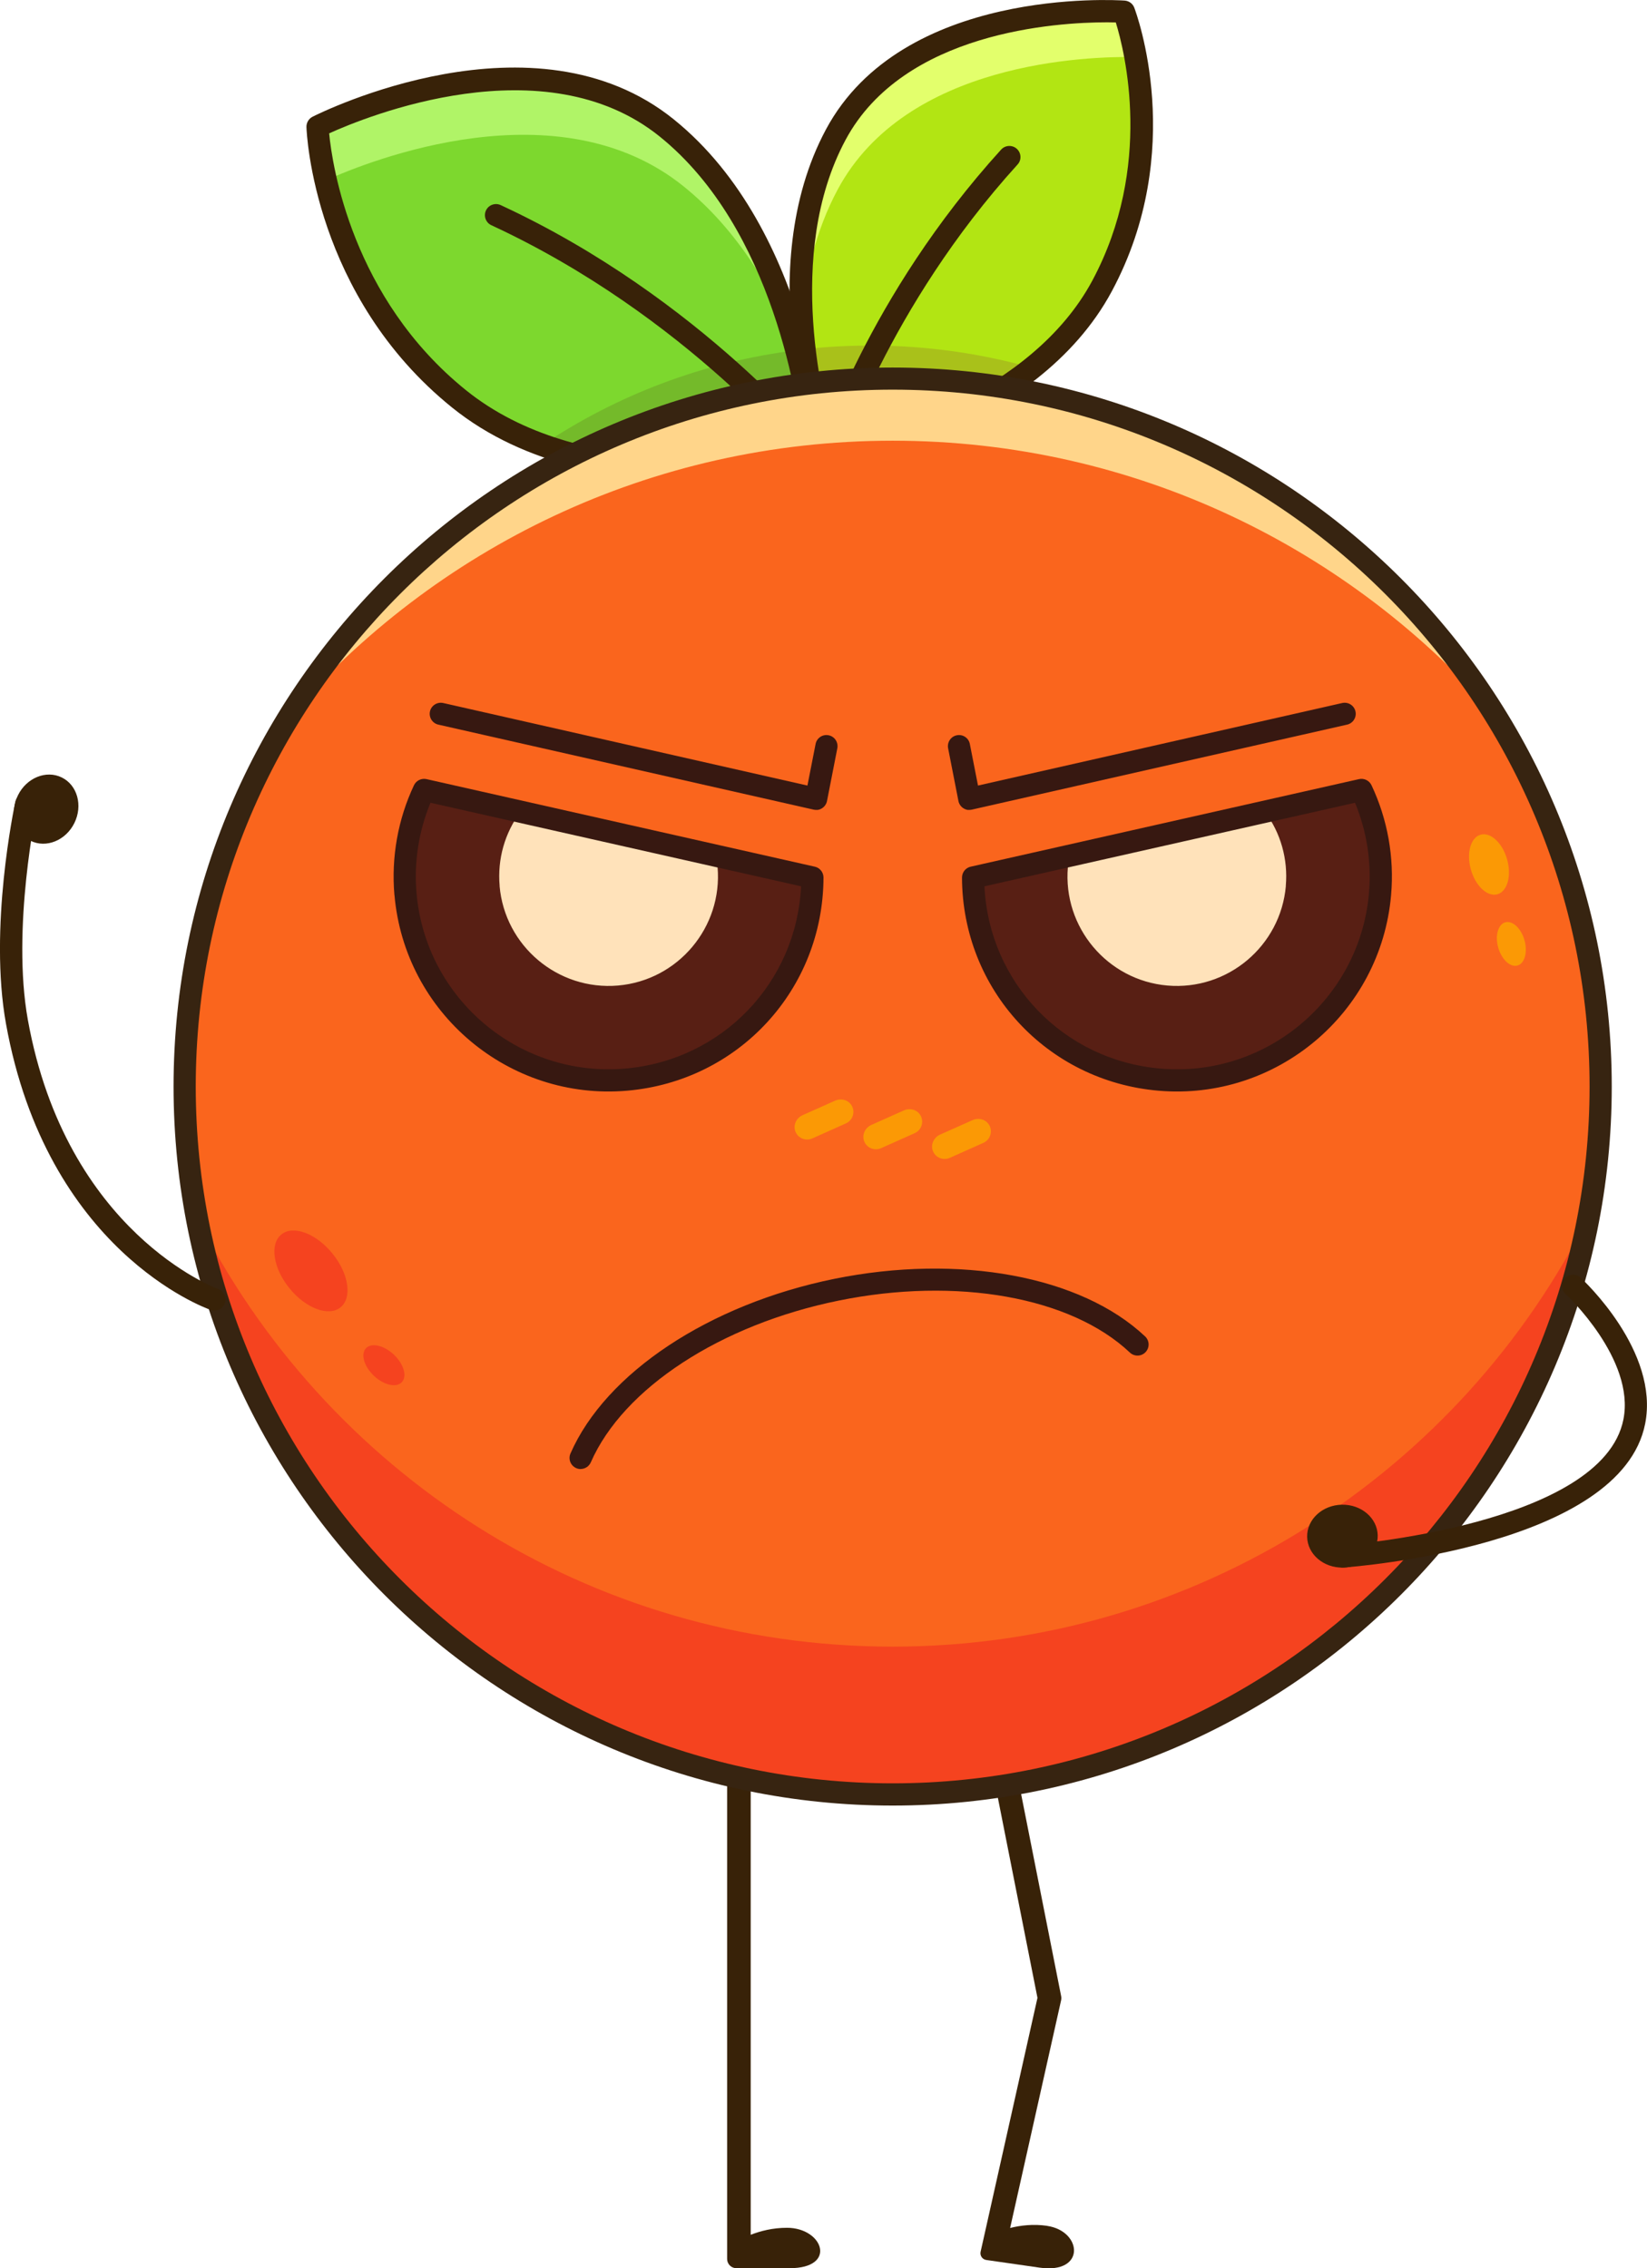 <?xml version="1.0" encoding="UTF-8"?>
<svg id="Layer_2" xmlns="http://www.w3.org/2000/svg" viewBox="0 0 258.4 355.9">
  <defs>
    <style>
      .cls-1 {
        fill: #b2e513;
      }

      .cls-2 {
        fill: #a9c11a;
      }

      .cls-3 {
        fill: #382208;
      }

      .cls-4 {
        fill: #74ba2a;
      }

      .cls-5 {
        fill: #7dd82e;
      }

      .cls-6 {
        fill: #fb9905;
      }

      .cls-7 {
        fill: #f5431f;
      }

      .cls-8 {
        fill: #e3ff6c;
      }

      .cls-9 {
        fill: #581f14;
      }

      .cls-10 {
        fill: #371811;
      }

      .cls-11 {
        fill: #fa651d;
      }

      .cls-12 {
        fill: #ffe2ba;
      }

      .cls-13 {
        fill: #b0f467;
      }

      .cls-14 {
        fill: #372411;
      }

      .cls-15 {
        fill: #ffd58a;
      }
    </style>
  </defs>
  <g id="Layer_1-2" data-name="Layer_1">
    <g>
      <g>
        <path class="cls-3" d="M123.47,349.56c-2.24,0-4.17.5-5.69,1.1v-79.03c0-.97-.7-1.85-1.66-1.94-1.11-.11-2.04.75-2.04,1.84v81.24s0,0,0,0v1.68c0,.8.65,1.45,1.45,1.45h8.35c7.53,0,5.28-6.34-.41-6.34Z"/>
        <path class="cls-3" d="M164.28,349.25c-2.18-.31-4.17-.07-5.8.34l7.99-35.69c.06-.25.06-.51,0-.76l-8.04-40.6c-.2-1-1.18-1.65-2.17-1.45-1,.2-1.65,1.17-1.45,2.17l7.96,40.22-8.56,38.23-.36,1.6c-.14.61.27,1.21.89,1.3,1.81.26,5.42.78,8.35,1.2,7.31,1.05,6.72-5.75,1.19-6.55Z"/>
      </g>
      <g>
        <path class="cls-1" d="M176.33,1.82s-33.62-2.31-45.21,19.3-1.19,50.92-1.19,50.92c0,0,31.38-5.57,42.97-27.19s3.43-43.04,3.43-43.04Z"/>
        <path class="cls-8" d="M178.16,8.95c-7.43-.13-35.97.69-46.74,20.8-3.44,6.43-5.08,13.48-5.64,20.32-.54-9.13.41-19.74,5.35-28.94C142.71-.49,176.33,1.82,176.33,1.82c0,0,1.02,2.69,1.83,7.12Z"/>
        <path class="cls-2" d="M161.92,57.72c-13.79,11.09-32,14.33-32,14.33,0,0-2.59-7.27-3.74-17.25,3.41-.39,6.88-.58,10.4-.58,8.78,0,17.28,1.22,25.34,3.5Z"/>
        <path class="cls-3" d="M129.93,73.79c-.73,0-1.39-.45-1.64-1.16-.43-1.23-10.52-30.28,1.3-52.33C141.57-2.04,175.03,0,176.45.09c.68.05,1.27.48,1.51,1.12.34.9,8.31,22.42-3.52,44.48-11.85,22.11-42.89,27.85-44.2,28.08-.1.02-.2.03-.31.03ZM173.69,3.5c-7.86,0-31.91,1.44-41.03,18.45-9.65,18-3.39,41.99-1.55,48.07,6.26-1.42,30.62-8.01,40.26-25.98,9.62-17.95,5.08-36,3.69-40.52-.37,0-.83-.02-1.37-.02Z"/>
        <path class="cls-3" d="M129.93,73.79c-.17,0-.34-.02-.51-.08-.92-.28-1.44-1.26-1.15-2.17.31-1.01,7.82-24.97,28.8-48.07.65-.71,1.75-.76,2.46-.12.71.65.77,1.75.12,2.46-20.43,22.5-27.97,46.52-28.05,46.76-.23.75-.92,1.23-1.66,1.23Z"/>
      </g>
      <g>
        <path class="cls-5" d="M49.81,19.87s33.52-16.96,54.8.21c21.28,17.17,23.32,51.78,23.32,51.78,0,0-34.65,7.9-55.93-9.28-21.28-17.17-22.2-42.71-22.2-42.71Z"/>
        <path class="cls-13" d="M124.78,54.22c-3.66-8.98-9.19-18.25-17.53-24.98-19.63-15.84-49.16-4.08-56.16-.93-1.16-5.08-1.28-8.44-1.28-8.44,0,0,33.52-16.97,54.81.21,11.24,9.07,17.12,23.01,20.15,34.14Z"/>
        <path class="cls-4" d="M127.94,71.86s-22.85,5.21-42.83-2.05c11.68-7.81,25.25-13.04,39.87-14.86,2.54,9.59,2.97,16.91,2.97,16.91Z"/>
        <path class="cls-3" d="M109.29,75.46c-11.81,0-26.86-2.23-38.37-11.52-21.65-17.47-22.81-42.93-22.84-44-.02-.68.35-1.31.95-1.62,1.41-.71,34.78-17.27,56.68.41,21.63,17.45,23.88,51.59,23.97,53.03.05.85-.52,1.61-1.35,1.8-.68.15-8.59,1.9-19.04,1.9ZM51.64,20.93c.49,5.04,3.57,25.86,21.46,40.29,17.94,14.48,46.2,10.45,52.96,9.23-.7-6.76-4.6-34.54-22.55-49.02-18.11-14.61-46.15-3.1-51.88-.5Z"/>
        <path class="cls-3" d="M127.94,73.6c-.51,0-1.02-.23-1.37-.66-.18-.23-18.71-23.34-49.48-37.6-.87-.4-1.25-1.44-.85-2.31.4-.87,1.44-1.25,2.31-.85,31.56,14.62,50.56,38.36,50.75,38.59.6.75.47,1.85-.29,2.45-.32.25-.7.38-1.08.38Z"/>
      </g>
      <g>
        <circle class="cls-11" cx="139.96" cy="170.49" r="111.08" transform="translate(-79.56 148.9) rotate(-45)"/>
        <path class="cls-7" d="M249.26,190.84c-9.56,51.63-54.81,90.74-109.22,90.74s-99.67-39.11-109.23-90.75c20.02,40.04,61.41,67.54,109.23,67.54s89.21-27.49,109.22-67.53Z"/>
        <path class="cls-15" d="M234.93,112.68c-22.96-26.66-56.95-43.53-94.88-43.53s-71.9,16.86-94.86,43.51c19.51-31.94,54.69-53.26,94.86-53.26s75.37,21.33,94.88,53.28Z"/>
        <path class="cls-14" d="M140.05,283.31c-62.21,0-112.82-50.61-112.82-112.82s50.61-112.82,112.82-112.82,112.82,50.61,112.82,112.82-50.61,112.82-112.82,112.82ZM140.05,61.14c-60.29,0-109.34,49.05-109.34,109.34s49.05,109.34,109.34,109.34,109.34-49.05,109.34-109.34-49.05-109.34-109.34-109.34Z"/>
      </g>
      <g>
        <path class="cls-7" d="M52.15,196.68c2.57,3.15,3.14,6.94,1.28,8.45-1.86,1.51-5.44.18-8.01-2.98-2.57-3.15-3.14-6.94-1.28-8.45,1.86-1.51,5.44-.18,8.01,2.98Z"/>
        <path class="cls-7" d="M61.8,212.56c1.55,1.47,2.11,3.41,1.24,4.32-.87.91-2.83.46-4.38-1.01-1.55-1.47-2.11-3.41-1.24-4.32.87-.91,2.83-.46,4.38,1.01Z"/>
      </g>
      <g>
        <path class="cls-6" d="M236.45,134.84c.73,2.58.05,5.03-1.52,5.48-1.57.44-3.43-1.29-4.16-3.87-.73-2.58-.05-5.03,1.52-5.48,1.57-.44,3.43,1.29,4.16,3.87Z"/>
        <path class="cls-6" d="M239.18,147.53c.53,1.87.03,3.65-1.1,3.97s-2.49-.94-3.02-2.81c-.53-1.87-.03-3.65,1.1-3.97,1.14-.32,2.49.94,3.02,2.81Z"/>
      </g>
      <g>
        <path class="cls-6" d="M133.52,173.32c-.55-.78-1.62-1.01-2.49-.62l-5.11,2.28c-.95.42-1.49,1.5-1.16,2.48.38,1.12,1.63,1.64,2.68,1.17l5.28-2.36c1.12-.5,1.54-1.91.8-2.96Z"/>
        <path class="cls-6" d="M144.31,174.85c-.55-.78-1.62-1.01-2.49-.62l-5.11,2.28c-.95.42-1.49,1.5-1.16,2.48.38,1.12,1.63,1.64,2.68,1.17l5.28-2.36c1.12-.5,1.54-1.91.8-2.96Z"/>
        <path class="cls-6" d="M155.09,176.37c-.55-.78-1.62-1.01-2.49-.62l-5.11,2.28c-.95.42-1.49,1.5-1.16,2.48.38,1.12,1.63,1.64,2.68,1.17l5.28-2.36c1.12-.5,1.54-1.91.8-2.96Z"/>
      </g>
      <g>
        <path class="cls-3" d="M210.43,245.95c.12.02.25.02.37.01,1.78-.13,43.52-3.35,47.31-22.56,2.25-11.37-9.62-22.45-10.12-22.92-.71-.65-1.81-.61-2.46.1-.65.71-.61,1.81.1,2.46.11.1,10.94,10.23,9.07,19.68-3.28,16.61-43.74,19.73-44.15,19.76-.96.07-1.68.9-1.61,1.86.06.83.7,1.49,1.49,1.6Z"/>
        <path class="cls-3" d="M216.15,240.93c.05,2.73-2.39,4.98-5.44,5.04-3.06.06-5.58-2.1-5.63-4.83s2.39-4.98,5.44-5.04c3.06-.06,5.58,2.1,5.63,4.83Z"/>
      </g>
      <g>
        <g>
          <path class="cls-9" d="M216.51,140.29c-1.52,17.6-17.03,30.63-34.62,29.11-16.61-1.44-29.16-15.34-29.22-31.72l15.13-3.41,30.66-6.92,15.13-3.41c2.33,4.93,3.42,10.52,2.91,16.34Z"/>
          <path class="cls-12" d="M201.74,139.01c-.82,9.43-9.15,16.44-18.58,15.63-9.43-.82-16.43-9.16-15.62-18.58.05-.6.13-1.19.25-1.78l30.66-6.92c2.47,3.33,3.65,7.43,3.28,11.65Z"/>
          <path class="cls-10" d="M181.74,171.14c-17.5-1.51-30.75-15.89-30.81-33.44,0-.82.56-1.53,1.36-1.71l60.93-13.74c.79-.18,1.61.22,1.96.96,2.52,5.35,3.59,11.3,3.07,17.23-1.6,18.53-17.98,32.3-36.5,30.7ZM154.45,139.07c.73,15.1,12.37,27.28,27.6,28.6,16.61,1.44,31.29-10.91,32.73-27.53.42-4.85-.34-9.72-2.19-14.18l-58.14,13.11Z"/>
        </g>
        <path class="cls-10" d="M151.93,127.09c-.28-.02-.56-.12-.8-.28-.39-.26-.67-.66-.76-1.12l-1.62-8.28c-.18-.94.43-1.86,1.37-2.04.95-.19,1.86.43,2.04,1.37l1.28,6.52,57.14-12.95c.94-.21,1.87.38,2.08,1.31s-.38,1.87-1.31,2.08l-58.89,13.34c-.18.04-.36.05-.53.04Z"/>
        <g>
          <path class="cls-9" d="M63.62,140.29c1.52,17.6,17.02,30.63,34.62,29.11,16.61-1.44,29.16-15.34,29.22-31.72l-15.13-3.41-30.66-6.92-15.13-3.41c-2.33,4.93-3.42,10.52-2.91,16.34Z"/>
          <path class="cls-12" d="M78.38,139.01c.82,9.43,9.15,16.44,18.58,15.63,9.43-.82,16.43-9.16,15.62-18.58-.05-.6-.13-1.19-.25-1.78l-30.66-6.92c-2.47,3.33-3.65,7.43-3.28,11.65Z"/>
          <path class="cls-10" d="M61.88,140.44c-.51-5.93.55-11.89,3.07-17.23.35-.74,1.16-1.13,1.96-.96l60.93,13.74c.8.18,1.36.89,1.36,1.71-.06,17.55-13.31,31.93-30.81,33.44-18.52,1.6-34.9-12.17-36.5-30.7ZM67.54,125.96c-1.85,4.45-2.61,9.33-2.19,14.18,1.44,16.62,16.12,28.96,32.73,27.53,15.23-1.32,26.87-13.49,27.6-28.6l-58.14-13.11Z"/>
        </g>
        <path class="cls-10" d="M128.19,127.09c.28-.02.56-.12.8-.28.39-.26.67-.66.76-1.12l1.62-8.28c.18-.94-.43-1.86-1.37-2.04-.95-.19-1.86.43-2.04,1.37l-1.28,6.52-57.14-12.95c-.94-.21-1.87.38-2.08,1.31-.21.94.38,1.87,1.31,2.08l58.89,13.34c.18.04.36.05.53.04Z"/>
        <path class="cls-10" d="M91.1,230.51c-.23,0-.47-.05-.7-.15-.88-.39-1.28-1.41-.9-2.29,5.53-12.65,21.77-23.41,41.36-27.4,19.61-3.99,38.76-.45,48.8,9.03.7.66.73,1.76.07,2.46-.66.7-1.76.73-2.46.07-9.24-8.73-27.18-11.93-45.71-8.15-18.52,3.77-33.78,13.74-38.87,25.38-.29.65-.93,1.04-1.6,1.04Z"/>
      </g>
      <g>
        <path class="cls-3" d="M3.3,124.67c.35-.18.76-.25,1.17-.16.94.2,1.54,1.13,1.34,2.07-.04.19-4.03,19.08-1.44,33.44,6.03,33.42,29.61,42.15,29.85,42.24.91.32,1.38,1.31,1.06,2.22-.32.91-1.31,1.38-2.22,1.06-1.05-.37-25.72-9.4-32.12-44.9-2.72-15.05,1.29-34,1.46-34.8.11-.53.46-.95.9-1.18Z"/>
        <path class="cls-3" d="M4.8,131.93c-2.45-1.2-3.33-4.4-1.98-7.15,1.35-2.74,4.43-3.99,6.87-2.79,2.45,1.2,3.33,4.4,1.98,7.15-1.35,2.74-4.43,3.99-6.87,2.79Z"/>
      </g>
    </g>
  </g>
</svg>